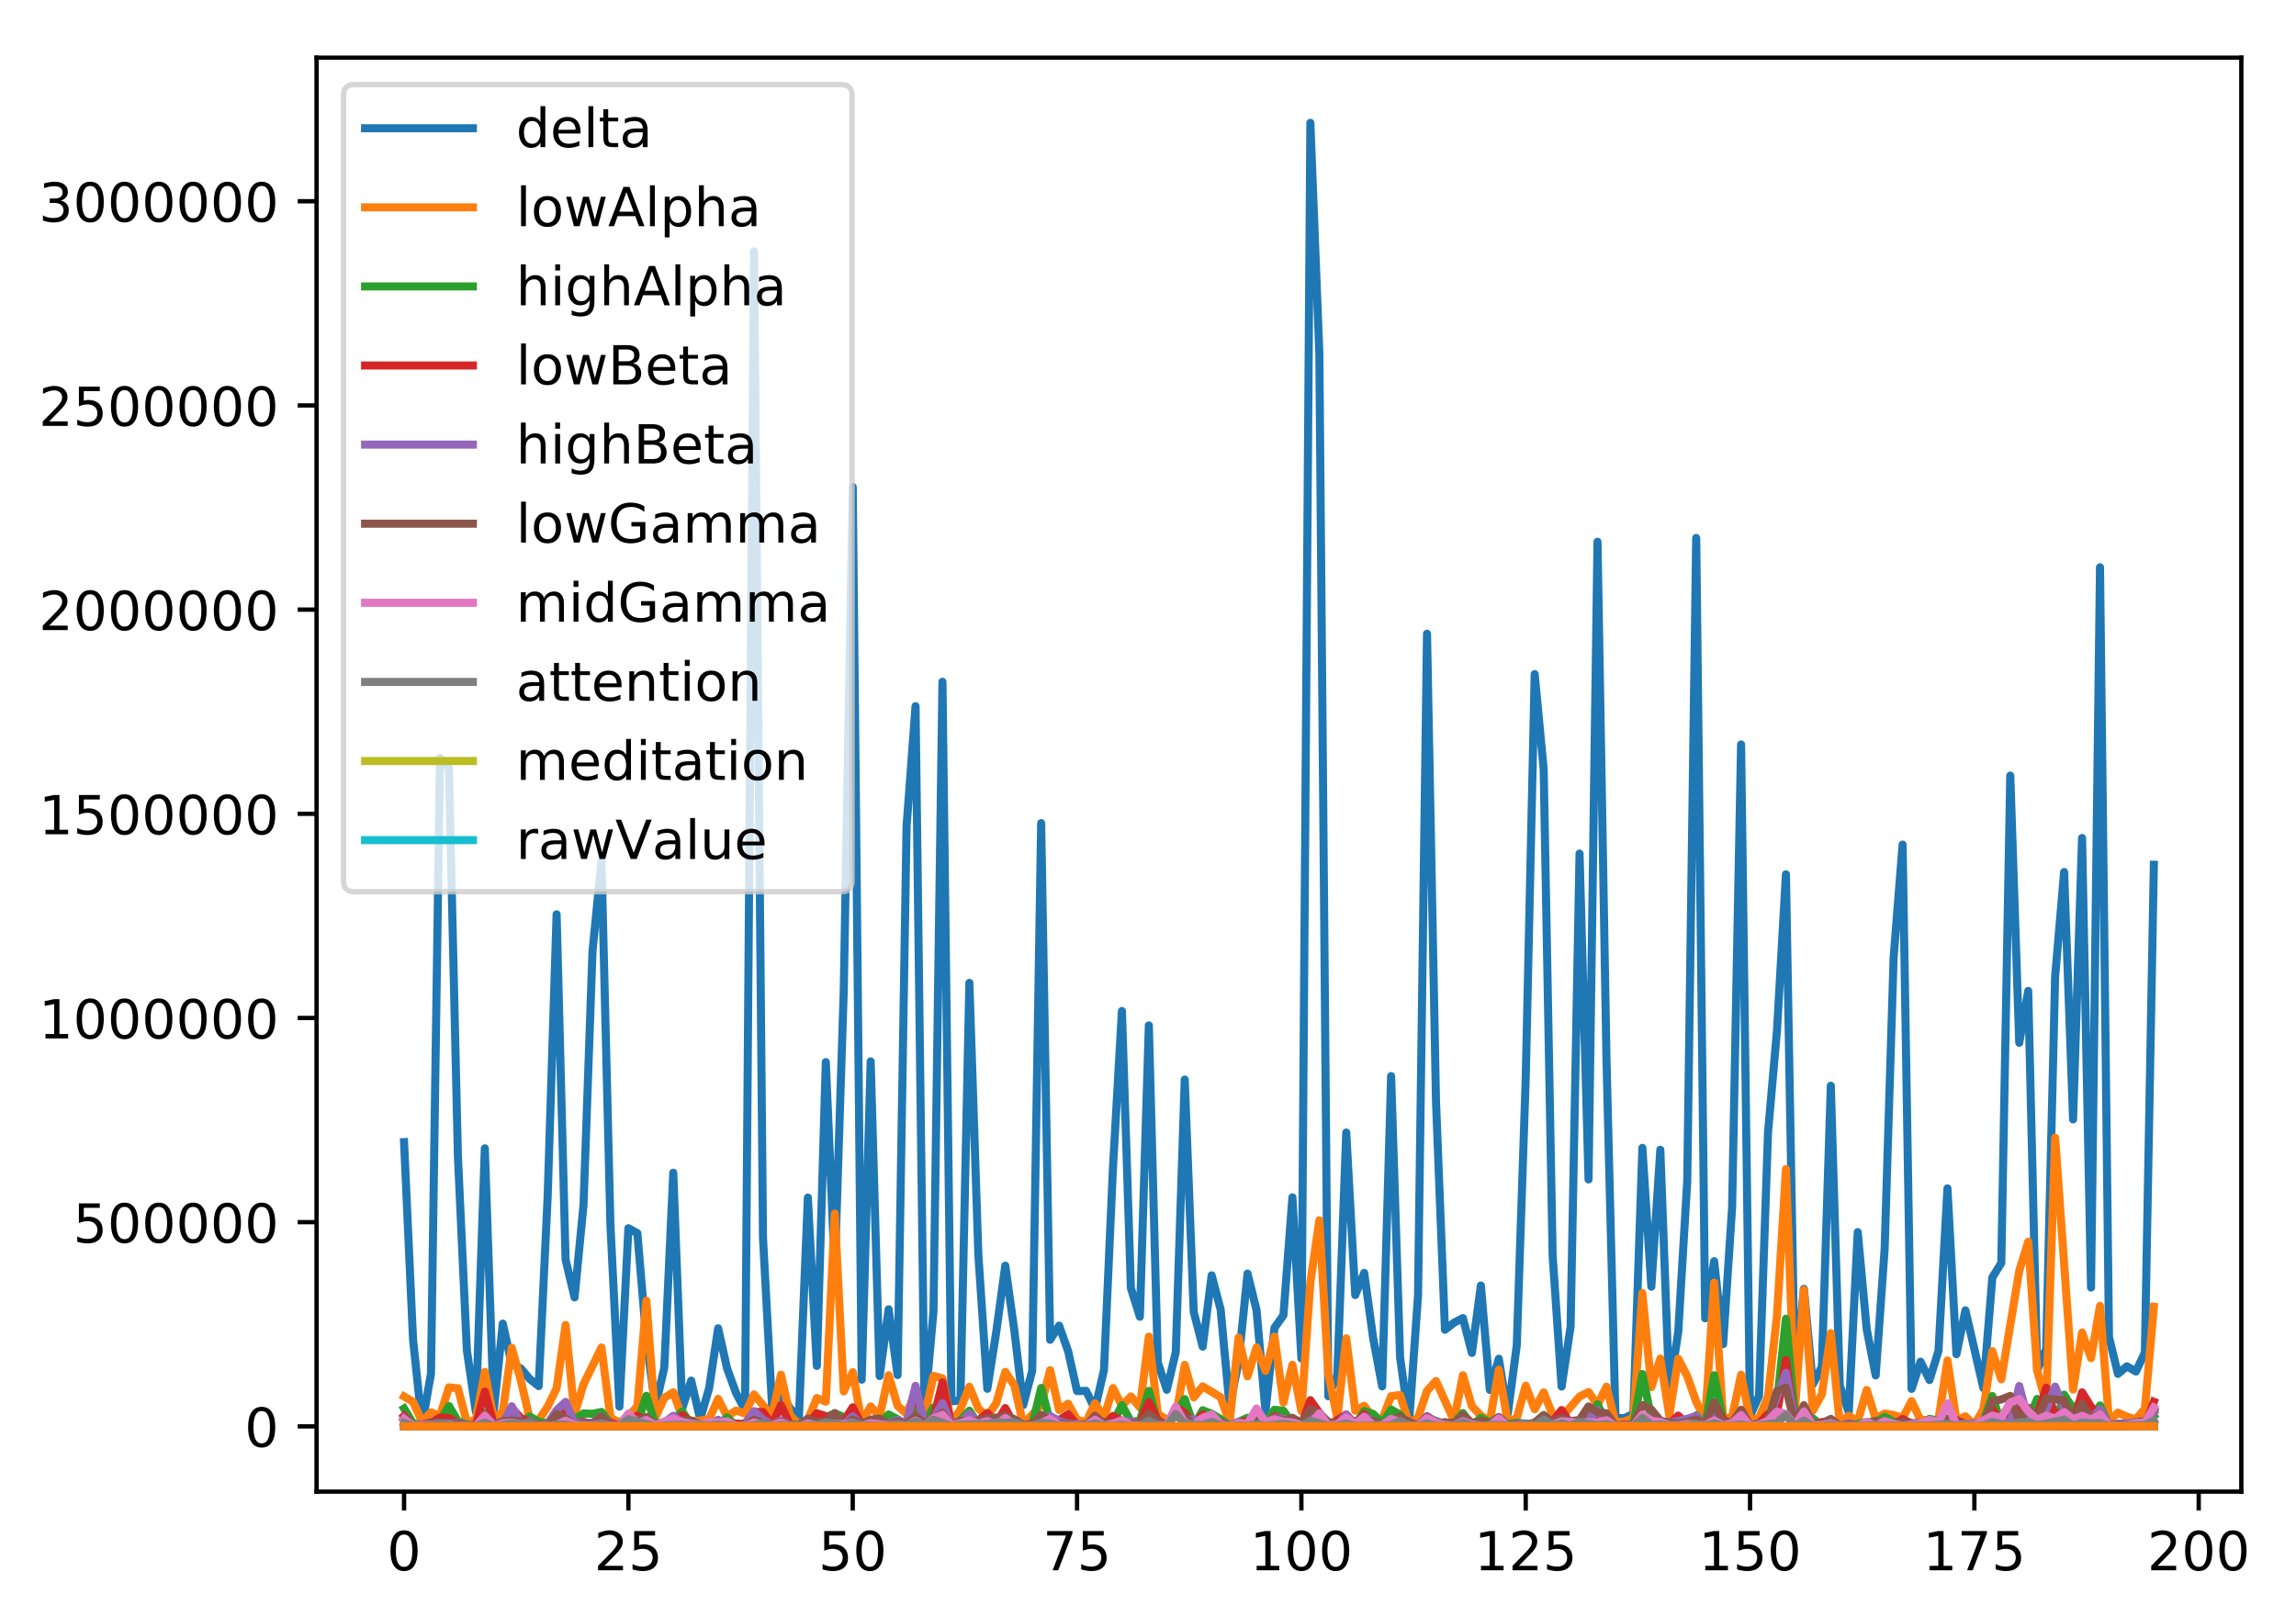 <?xml version="1.0" encoding="utf-8" standalone="no"?>
<!DOCTYPE svg PUBLIC "-//W3C//DTD SVG 1.1//EN"
  "http://www.w3.org/Graphics/SVG/1.1/DTD/svg11.dtd">
<!-- Created with matplotlib (http://matplotlib.org/) -->
<svg height="300pt" version="1.1" viewBox="0 0 426 300" width="426pt" xmlns="http://www.w3.org/2000/svg" xmlns:xlink="http://www.w3.org/1999/xlink">
 <defs>
  <style type="text/css">
*{stroke-linecap:butt;stroke-linejoin:round;}
  </style>
 </defs>
 <g id="figure_1">
  <g id="patch_1">
   <path d="M 0 300.69 
L 426.558 300.69 
L 426.558 0 
L 0 0 
z
" style="fill:#ffffff;"/>
  </g>
  <g id="axes_1">
   <g id="patch_2">
    <path d="M 58.737 276.812 
L 415.858 276.812 
L 415.858 10.7 
L 58.737 10.7 
z
" style="fill:#ffffff;"/>
   </g>
   <g id="matplotlib.axis_1">
    <g id="xtick_1">
     <g id="line2d_1">
      <defs>
       <path d="M 0 0 
L 0 3.5 
" id="m2a9eda7bca" style="stroke:#000000;stroke-width:0.8;"/>
      </defs>
      <g>
       <use style="stroke:#000000;stroke-width:0.8;" x="74.97" xlink:href="#m2a9eda7bca" y="276.812"/>
      </g>
     </g>
     <g id="text_1">
      <!-- 0 -->
      <defs>
       <path d="M 31.781 66.406 
Q 24.172 66.406 20.328 58.906 
Q 16.5 51.422 16.5 36.375 
Q 16.5 21.391 20.328 13.891 
Q 24.172 6.391 31.781 6.391 
Q 39.453 6.391 43.281 13.891 
Q 47.125 21.391 47.125 36.375 
Q 47.125 51.422 43.281 58.906 
Q 39.453 66.406 31.781 66.406 
M 31.781 74.219 
Q 44.047 74.219 50.516 64.516 
Q 56.984 54.828 56.984 36.375 
Q 56.984 17.969 50.516 8.266 
Q 44.047 -1.422 31.781 -1.422 
Q 19.531 -1.422 13.062 8.266 
Q 6.594 17.969 6.594 36.375 
Q 6.594 54.828 13.062 64.516 
Q 19.531 74.219 31.781 74.219 
" id="DejaVuSans-30"/>
      </defs>
      <g transform="translate(71.789 291.41)scale(0.1 -0.1)">
       <use xlink:href="#DejaVuSans-30"/>
      </g>
     </g>
    </g>
    <g id="xtick_2">
     <g id="line2d_2">
      <g>
       <use style="stroke:#000000;stroke-width:0.8;" x="116.593" xlink:href="#m2a9eda7bca" y="276.812"/>
      </g>
     </g>
     <g id="text_2">
      <!-- 25 -->
      <defs>
       <path d="M 19.188 8.297 
L 53.609 8.297 
L 53.609 0 
L 7.328 0 
L 7.328 8.297 
Q 12.938 14.109 22.625 23.891 
Q 32.328 33.688 34.812 36.531 
Q 39.547 41.844 41.422 45.531 
Q 43.312 49.219 43.312 52.781 
Q 43.312 58.594 39.234 62.25 
Q 35.156 65.922 28.609 65.922 
Q 23.969 65.922 18.812 64.312 
Q 13.672 62.703 7.812 59.422 
L 7.812 69.391 
Q 13.766 71.781 18.938 73 
Q 24.125 74.219 28.422 74.219 
Q 39.75 74.219 46.484 68.547 
Q 53.219 62.891 53.219 53.422 
Q 53.219 48.922 51.531 44.891 
Q 49.859 40.875 45.406 35.406 
Q 44.188 33.984 37.641 27.219 
Q 31.109 20.453 19.188 8.297 
" id="DejaVuSans-32"/>
       <path d="M 10.797 72.906 
L 49.516 72.906 
L 49.516 64.594 
L 19.828 64.594 
L 19.828 46.734 
Q 21.969 47.469 24.109 47.828 
Q 26.266 48.188 28.422 48.188 
Q 40.625 48.188 47.75 41.5 
Q 54.891 34.812 54.891 23.391 
Q 54.891 11.625 47.562 5.094 
Q 40.234 -1.422 26.906 -1.422 
Q 22.312 -1.422 17.547 -0.641 
Q 12.797 0.141 7.719 1.703 
L 7.719 11.625 
Q 12.109 9.234 16.797 8.062 
Q 21.484 6.891 26.703 6.891 
Q 35.156 6.891 40.078 11.328 
Q 45.016 15.766 45.016 23.391 
Q 45.016 31 40.078 35.438 
Q 35.156 39.891 26.703 39.891 
Q 22.75 39.891 18.812 39.016 
Q 14.891 38.141 10.797 36.281 
z
" id="DejaVuSans-35"/>
      </defs>
      <g transform="translate(110.23 291.41)scale(0.1 -0.1)">
       <use xlink:href="#DejaVuSans-32"/>
       <use x="63.623" xlink:href="#DejaVuSans-35"/>
      </g>
     </g>
    </g>
    <g id="xtick_3">
     <g id="line2d_3">
      <g>
       <use style="stroke:#000000;stroke-width:0.8;" x="158.215" xlink:href="#m2a9eda7bca" y="276.812"/>
      </g>
     </g>
     <g id="text_3">
      <!-- 50 -->
      <g transform="translate(151.852 291.41)scale(0.1 -0.1)">
       <use xlink:href="#DejaVuSans-35"/>
       <use x="63.623" xlink:href="#DejaVuSans-30"/>
      </g>
     </g>
    </g>
    <g id="xtick_4">
     <g id="line2d_4">
      <g>
       <use style="stroke:#000000;stroke-width:0.8;" x="199.837" xlink:href="#m2a9eda7bca" y="276.812"/>
      </g>
     </g>
     <g id="text_4">
      <!-- 75 -->
      <defs>
       <path d="M 8.203 72.906 
L 55.078 72.906 
L 55.078 68.703 
L 28.609 0 
L 18.312 0 
L 43.219 64.594 
L 8.203 64.594 
z
" id="DejaVuSans-37"/>
      </defs>
      <g transform="translate(193.475 291.41)scale(0.1 -0.1)">
       <use xlink:href="#DejaVuSans-37"/>
       <use x="63.623" xlink:href="#DejaVuSans-35"/>
      </g>
     </g>
    </g>
    <g id="xtick_5">
     <g id="line2d_5">
      <g>
       <use style="stroke:#000000;stroke-width:0.8;" x="241.46" xlink:href="#m2a9eda7bca" y="276.812"/>
      </g>
     </g>
     <g id="text_5">
      <!-- 100 -->
      <defs>
       <path d="M 12.406 8.297 
L 28.516 8.297 
L 28.516 63.922 
L 10.984 60.406 
L 10.984 69.391 
L 28.422 72.906 
L 38.281 72.906 
L 38.281 8.297 
L 54.391 8.297 
L 54.391 0 
L 12.406 0 
z
" id="DejaVuSans-31"/>
      </defs>
      <g transform="translate(231.916 291.41)scale(0.1 -0.1)">
       <use xlink:href="#DejaVuSans-31"/>
       <use x="63.623" xlink:href="#DejaVuSans-30"/>
       <use x="127.246" xlink:href="#DejaVuSans-30"/>
      </g>
     </g>
    </g>
    <g id="xtick_6">
     <g id="line2d_6">
      <g>
       <use style="stroke:#000000;stroke-width:0.8;" x="283.082" xlink:href="#m2a9eda7bca" y="276.812"/>
      </g>
     </g>
     <g id="text_6">
      <!-- 125 -->
      <g transform="translate(273.538 291.41)scale(0.1 -0.1)">
       <use xlink:href="#DejaVuSans-31"/>
       <use x="63.623" xlink:href="#DejaVuSans-32"/>
       <use x="127.246" xlink:href="#DejaVuSans-35"/>
      </g>
     </g>
    </g>
    <g id="xtick_7">
     <g id="line2d_7">
      <g>
       <use style="stroke:#000000;stroke-width:0.8;" x="324.704" xlink:href="#m2a9eda7bca" y="276.812"/>
      </g>
     </g>
     <g id="text_7">
      <!-- 150 -->
      <g transform="translate(315.161 291.41)scale(0.1 -0.1)">
       <use xlink:href="#DejaVuSans-31"/>
       <use x="63.623" xlink:href="#DejaVuSans-35"/>
       <use x="127.246" xlink:href="#DejaVuSans-30"/>
      </g>
     </g>
    </g>
    <g id="xtick_8">
     <g id="line2d_8">
      <g>
       <use style="stroke:#000000;stroke-width:0.8;" x="366.327" xlink:href="#m2a9eda7bca" y="276.812"/>
      </g>
     </g>
     <g id="text_8">
      <!-- 175 -->
      <g transform="translate(356.783 291.41)scale(0.1 -0.1)">
       <use xlink:href="#DejaVuSans-31"/>
       <use x="63.623" xlink:href="#DejaVuSans-37"/>
       <use x="127.246" xlink:href="#DejaVuSans-35"/>
      </g>
     </g>
    </g>
    <g id="xtick_9">
     <g id="line2d_9">
      <g>
       <use style="stroke:#000000;stroke-width:0.8;" x="407.949" xlink:href="#m2a9eda7bca" y="276.812"/>
      </g>
     </g>
     <g id="text_9">
      <!-- 200 -->
      <g transform="translate(398.405 291.41)scale(0.1 -0.1)">
       <use xlink:href="#DejaVuSans-32"/>
       <use x="63.623" xlink:href="#DejaVuSans-30"/>
       <use x="127.246" xlink:href="#DejaVuSans-30"/>
      </g>
     </g>
    </g>
   </g>
   <g id="matplotlib.axis_2">
    <g id="ytick_1">
     <g id="line2d_10">
      <defs>
       <path d="M 0 0 
L -3.5 0 
" id="mb918ae7880" style="stroke:#000000;stroke-width:0.8;"/>
      </defs>
      <g>
       <use style="stroke:#000000;stroke-width:0.8;" x="58.737" xlink:href="#mb918ae7880" y="264.697"/>
      </g>
     </g>
     <g id="text_10">
      <!-- 0 -->
      <g transform="translate(45.375 268.496)scale(0.1 -0.1)">
       <use xlink:href="#DejaVuSans-30"/>
      </g>
     </g>
    </g>
    <g id="ytick_2">
     <g id="line2d_11">
      <g>
       <use style="stroke:#000000;stroke-width:0.8;" x="58.737" xlink:href="#mb918ae7880" y="226.805"/>
      </g>
     </g>
     <g id="text_11">
      <!-- 500000 -->
      <g transform="translate(13.562 230.604)scale(0.1 -0.1)">
       <use xlink:href="#DejaVuSans-35"/>
       <use x="63.623" xlink:href="#DejaVuSans-30"/>
       <use x="127.246" xlink:href="#DejaVuSans-30"/>
       <use x="190.869" xlink:href="#DejaVuSans-30"/>
       <use x="254.492" xlink:href="#DejaVuSans-30"/>
       <use x="318.115" xlink:href="#DejaVuSans-30"/>
      </g>
     </g>
    </g>
    <g id="ytick_3">
     <g id="line2d_12">
      <g>
       <use style="stroke:#000000;stroke-width:0.8;" x="58.737" xlink:href="#mb918ae7880" y="188.913"/>
      </g>
     </g>
     <g id="text_12">
      <!-- 1000000 -->
      <g transform="translate(7.2 192.712)scale(0.1 -0.1)">
       <use xlink:href="#DejaVuSans-31"/>
       <use x="63.623" xlink:href="#DejaVuSans-30"/>
       <use x="127.246" xlink:href="#DejaVuSans-30"/>
       <use x="190.869" xlink:href="#DejaVuSans-30"/>
       <use x="254.492" xlink:href="#DejaVuSans-30"/>
       <use x="318.115" xlink:href="#DejaVuSans-30"/>
       <use x="381.738" xlink:href="#DejaVuSans-30"/>
      </g>
     </g>
    </g>
    <g id="ytick_4">
     <g id="line2d_13">
      <g>
       <use style="stroke:#000000;stroke-width:0.8;" x="58.737" xlink:href="#mb918ae7880" y="151.021"/>
      </g>
     </g>
     <g id="text_13">
      <!-- 1500000 -->
      <g transform="translate(7.2 154.82)scale(0.1 -0.1)">
       <use xlink:href="#DejaVuSans-31"/>
       <use x="63.623" xlink:href="#DejaVuSans-35"/>
       <use x="127.246" xlink:href="#DejaVuSans-30"/>
       <use x="190.869" xlink:href="#DejaVuSans-30"/>
       <use x="254.492" xlink:href="#DejaVuSans-30"/>
       <use x="318.115" xlink:href="#DejaVuSans-30"/>
       <use x="381.738" xlink:href="#DejaVuSans-30"/>
      </g>
     </g>
    </g>
    <g id="ytick_5">
     <g id="line2d_14">
      <g>
       <use style="stroke:#000000;stroke-width:0.8;" x="58.737" xlink:href="#mb918ae7880" y="113.129"/>
      </g>
     </g>
     <g id="text_14">
      <!-- 2000000 -->
      <g transform="translate(7.2 116.929)scale(0.1 -0.1)">
       <use xlink:href="#DejaVuSans-32"/>
       <use x="63.623" xlink:href="#DejaVuSans-30"/>
       <use x="127.246" xlink:href="#DejaVuSans-30"/>
       <use x="190.869" xlink:href="#DejaVuSans-30"/>
       <use x="254.492" xlink:href="#DejaVuSans-30"/>
       <use x="318.115" xlink:href="#DejaVuSans-30"/>
       <use x="381.738" xlink:href="#DejaVuSans-30"/>
      </g>
     </g>
    </g>
    <g id="ytick_6">
     <g id="line2d_15">
      <g>
       <use style="stroke:#000000;stroke-width:0.8;" x="58.737" xlink:href="#mb918ae7880" y="75.238"/>
      </g>
     </g>
     <g id="text_15">
      <!-- 2500000 -->
      <g transform="translate(7.2 79.037)scale(0.1 -0.1)">
       <use xlink:href="#DejaVuSans-32"/>
       <use x="63.623" xlink:href="#DejaVuSans-35"/>
       <use x="127.246" xlink:href="#DejaVuSans-30"/>
       <use x="190.869" xlink:href="#DejaVuSans-30"/>
       <use x="254.492" xlink:href="#DejaVuSans-30"/>
       <use x="318.115" xlink:href="#DejaVuSans-30"/>
       <use x="381.738" xlink:href="#DejaVuSans-30"/>
      </g>
     </g>
    </g>
    <g id="ytick_7">
     <g id="line2d_16">
      <g>
       <use style="stroke:#000000;stroke-width:0.8;" x="58.737" xlink:href="#mb918ae7880" y="37.346"/>
      </g>
     </g>
     <g id="text_16">
      <!-- 3000000 -->
      <defs>
       <path d="M 40.578 39.312 
Q 47.656 37.797 51.625 33 
Q 55.609 28.219 55.609 21.188 
Q 55.609 10.406 48.188 4.484 
Q 40.766 -1.422 27.094 -1.422 
Q 22.516 -1.422 17.656 -0.516 
Q 12.797 0.391 7.625 2.203 
L 7.625 11.719 
Q 11.719 9.328 16.594 8.109 
Q 21.484 6.891 26.812 6.891 
Q 36.078 6.891 40.938 10.547 
Q 45.797 14.203 45.797 21.188 
Q 45.797 27.641 41.281 31.266 
Q 36.766 34.906 28.719 34.906 
L 20.219 34.906 
L 20.219 43.016 
L 29.109 43.016 
Q 36.375 43.016 40.234 45.922 
Q 44.094 48.828 44.094 54.297 
Q 44.094 59.906 40.109 62.906 
Q 36.141 65.922 28.719 65.922 
Q 24.656 65.922 20.016 65.031 
Q 15.375 64.156 9.812 62.312 
L 9.812 71.094 
Q 15.438 72.656 20.344 73.438 
Q 25.25 74.219 29.594 74.219 
Q 40.828 74.219 47.359 69.109 
Q 53.906 64.016 53.906 55.328 
Q 53.906 49.266 50.438 45.094 
Q 46.969 40.922 40.578 39.312 
" id="DejaVuSans-33"/>
      </defs>
      <g transform="translate(7.2 41.145)scale(0.1 -0.1)">
       <use xlink:href="#DejaVuSans-33"/>
       <use x="63.623" xlink:href="#DejaVuSans-30"/>
       <use x="127.246" xlink:href="#DejaVuSans-30"/>
       <use x="190.869" xlink:href="#DejaVuSans-30"/>
       <use x="254.492" xlink:href="#DejaVuSans-30"/>
       <use x="318.115" xlink:href="#DejaVuSans-30"/>
       <use x="381.738" xlink:href="#DejaVuSans-30"/>
      </g>
     </g>
    </g>
   </g>
   <g id="line2d_17">
    <path clip-path="url(#p98c4302367)" d="M 74.97 211.943 
L 76.635 248.542 
L 78.3 264.49 
L 79.965 254.884 
L 81.63 140.663 
L 83.295 142.559 
L 84.96 214.575 
L 86.624 250.579 
L 88.289 262.01 
L 89.954 213.103 
L 91.619 261.78 
L 93.284 245.63 
L 94.949 253.139 
L 96.614 253.93 
L 98.279 255.902 
L 99.944 257.227 
L 101.609 222.139 
L 103.273 169.679 
L 104.938 233.753 
L 106.603 240.76 
L 108.268 223.564 
L 109.933 176.53 
L 111.598 159.78 
L 113.263 227.406 
L 114.928 261.035 
L 116.593 227.937 
L 118.257 228.85 
L 119.922 248.589 
L 121.587 261.066 
L 123.252 253.826 
L 124.917 217.628 
L 126.582 261.323 
L 128.247 256.21 
L 129.912 263.373 
L 131.577 257.579 
L 133.242 246.502 
L 134.906 253.956 
L 136.571 258.515 
L 138.236 261.681 
L 139.901 46.669 
L 141.566 229.699 
L 143.231 260.7 
L 144.896 258.698 
L 146.561 261.307 
L 148.226 263.096 
L 149.891 222.242 
L 151.555 253.474 
L 153.22 197.096 
L 154.885 235.754 
L 156.55 183.849 
L 158.215 90.362 
L 159.88 256.031 
L 161.545 196.973 
L 163.21 255.359 
L 164.875 242.972 
L 166.539 255.176 
L 168.204 153.384 
L 169.869 131.047 
L 171.534 261.944 
L 173.199 243.34 
L 174.864 126.523 
L 176.529 260.055 
L 178.194 259.897 
L 179.859 182.397 
L 181.524 232.838 
L 183.188 257.728 
L 184.853 247.126 
L 186.518 234.875 
L 188.183 246.769 
L 189.848 260.751 
L 191.513 254.38 
L 193.178 152.754 
L 194.843 248.629 
L 196.508 246.008 
L 198.172 250.713 
L 199.837 258.146 
L 201.502 258.103 
L 203.167 261.498 
L 204.832 254.241 
L 206.497 216.72 
L 208.162 187.616 
L 209.827 239.046 
L 211.492 244.353 
L 213.157 190.286 
L 214.821 252.855 
L 216.486 257.908 
L 218.151 250.933 
L 219.816 200.344 
L 221.481 243.45 
L 223.146 249.906 
L 224.811 236.665 
L 226.476 243.018 
L 228.141 261.042 
L 229.805 252.712 
L 231.47 236.35 
L 233.135 243.098 
L 234.8 261.892 
L 236.465 246.409 
L 238.13 244.075 
L 239.795 222.197 
L 241.46 252.119 
L 243.125 22.796 
L 244.79 65.502 
L 246.454 259.104 
L 248.119 255.25 
L 249.784 210.17 
L 251.449 240.329 
L 253.114 236.222 
L 254.779 248.36 
L 256.444 257.283 
L 258.109 199.702 
L 259.774 251.892 
L 261.438 263.995 
L 263.103 240.391 
L 264.768 117.601 
L 266.433 204.303 
L 268.098 246.77 
L 269.763 245.466 
L 271.428 244.602 
L 273.093 251.064 
L 274.758 238.555 
L 276.423 257.925 
L 278.087 252.147 
L 279.752 262.367 
L 281.417 249.72 
L 283.082 200.125 
L 284.747 125.102 
L 286.412 142.73 
L 288.077 233.001 
L 289.742 257.31 
L 291.407 246.221 
L 293.071 158.403 
L 294.736 218.875 
L 296.401 100.536 
L 298.066 196.573 
L 299.731 263.091 
L 301.396 263.201 
L 303.061 262.323 
L 304.726 213.018 
L 306.391 238.776 
L 308.056 213.369 
L 309.72 258.323 
L 311.385 247.123 
L 313.05 219.229 
L 314.715 99.831 
L 316.38 244.643 
L 318.045 234.052 
L 319.71 249.429 
L 321.375 224.079 
L 323.04 138.157 
L 324.704 262.783 
L 326.369 259.023 
L 328.034 210.242 
L 329.699 191.282 
L 331.364 162.257 
L 333.029 256.86 
L 334.694 239.178 
L 336.359 256.89 
L 338.024 253.649 
L 339.689 201.481 
L 341.353 257.131 
L 343.018 262.062 
L 344.683 228.656 
L 346.348 246.652 
L 348.013 255.245 
L 349.678 231.74 
L 351.343 177.67 
L 353.008 156.735 
L 354.673 257.736 
L 356.337 252.694 
L 358.002 256.092 
L 359.667 250.689 
L 361.332 220.531 
L 362.997 251.302 
L 364.662 243.17 
L 367.992 257.595 
L 369.657 237.065 
L 371.322 234.375 
L 372.986 143.929 
L 374.651 193.516 
L 376.316 183.896 
L 377.981 254.307 
L 379.646 250.321 
L 381.311 181.202 
L 382.976 161.832 
L 384.641 207.727 
L 386.306 155.507 
L 387.971 238.938 
L 389.635 105.268 
L 391.3 248.131 
L 392.965 254.957 
L 394.63 253.548 
L 396.295 254.529 
L 397.96 250.992 
L 399.625 160.473 
L 399.625 160.473 
" style="fill:none;stroke:#1f77b4;stroke-linecap:square;stroke-width:1.5;"/>
   </g>
   <g id="line2d_18">
    <path clip-path="url(#p98c4302367)" d="M 74.97 259.154 
L 76.635 260.136 
L 78.3 263.84 
L 79.965 262.094 
L 81.63 262.758 
L 83.295 257.461 
L 84.96 257.625 
L 86.624 263.982 
L 88.289 263.482 
L 89.954 254.587 
L 91.619 263.363 
L 93.284 261.984 
L 94.949 250.109 
L 96.614 256.081 
L 98.279 263.249 
L 99.944 263.543 
L 101.609 261.031 
L 103.273 257.632 
L 104.938 245.895 
L 106.603 262.501 
L 108.268 256.88 
L 111.598 250.067 
L 113.263 263.084 
L 114.928 264.009 
L 116.593 262.836 
L 118.257 260.961 
L 119.922 241.37 
L 121.587 263.072 
L 123.252 259.405 
L 124.917 258.372 
L 126.582 263.032 
L 128.247 263.711 
L 129.912 263.629 
L 131.577 263.34 
L 133.242 259.599 
L 134.906 262.824 
L 136.571 261.767 
L 138.236 262.309 
L 139.901 258.774 
L 143.231 262.799 
L 144.896 255.104 
L 146.561 262.632 
L 148.226 264.318 
L 149.891 263.492 
L 151.555 259.433 
L 153.22 260.115 
L 154.885 225.211 
L 156.55 258.2 
L 158.215 254.638 
L 159.88 264.006 
L 161.545 261.005 
L 163.21 262.862 
L 164.875 255.201 
L 166.539 260.888 
L 168.204 262.387 
L 169.869 258.264 
L 171.534 262.817 
L 173.199 255.332 
L 174.864 255.775 
L 176.529 264.334 
L 178.194 261.468 
L 179.859 257.343 
L 181.524 261.365 
L 183.188 262.886 
L 184.853 260.371 
L 186.518 254.59 
L 188.183 257.06 
L 189.848 264.335 
L 193.178 260.718 
L 194.843 254.275 
L 196.508 261.669 
L 198.172 260.491 
L 199.837 263.467 
L 201.502 263.95 
L 203.167 260.423 
L 204.832 263.119 
L 206.497 257.59 
L 208.162 260.877 
L 209.827 259.141 
L 211.492 261.193 
L 213.157 248.037 
L 214.821 262.411 
L 216.486 263.443 
L 218.151 262.984 
L 219.816 253.292 
L 221.481 259.325 
L 223.146 257.271 
L 226.476 259.295 
L 228.141 263.983 
L 229.805 248.225 
L 231.47 255.41 
L 233.135 250.055 
L 234.8 254.4 
L 236.465 248.028 
L 238.13 260.285 
L 239.795 253.278 
L 241.46 261.857 
L 243.125 237.927 
L 244.79 226.459 
L 246.454 254.954 
L 248.119 263.13 
L 249.784 248.354 
L 251.449 261.79 
L 253.114 260.877 
L 254.779 263.125 
L 256.444 263.415 
L 258.109 259.082 
L 259.774 258.887 
L 261.438 264.185 
L 263.103 263.063 
L 264.768 258.113 
L 266.433 256.275 
L 269.763 263.626 
L 271.428 255.203 
L 273.093 260.964 
L 274.758 262.687 
L 276.423 263.737 
L 278.087 254.189 
L 279.752 263.882 
L 281.417 263.152 
L 283.082 257.152 
L 284.747 261.517 
L 286.412 258.402 
L 288.077 262.563 
L 289.742 263 
L 293.071 259.166 
L 294.736 258.321 
L 296.401 260.725 
L 298.066 257.338 
L 299.731 263.929 
L 301.396 263.799 
L 303.061 263.079 
L 304.726 239.955 
L 306.391 257.409 
L 308.056 252.114 
L 309.72 262.647 
L 311.385 252.145 
L 313.05 255.38 
L 314.715 260.128 
L 316.38 263.491 
L 318.045 238.022 
L 319.71 263.403 
L 321.375 262.913 
L 323.04 255.11 
L 324.704 263.439 
L 326.369 263.195 
L 328.034 259.17 
L 329.699 244.188 
L 331.364 216.96 
L 333.029 261.604 
L 334.694 239.36 
L 336.359 261.775 
L 338.024 258.762 
L 339.689 247.4 
L 341.353 264.066 
L 343.018 262.722 
L 344.683 263.797 
L 346.348 257.948 
L 348.013 263.25 
L 349.678 262.318 
L 351.343 262.583 
L 353.008 263.153 
L 354.673 260.011 
L 356.337 263.524 
L 359.667 263.457 
L 361.332 252.465 
L 362.997 263.583 
L 364.662 262.841 
L 366.327 264.418 
L 367.992 261.54 
L 369.657 250.748 
L 371.322 255.963 
L 374.651 235.807 
L 376.316 230.432 
L 377.981 254.359 
L 379.646 260.363 
L 381.311 211.127 
L 384.641 257.861 
L 386.306 247.289 
L 387.971 252.041 
L 389.635 242.339 
L 391.3 263.691 
L 392.965 262.15 
L 394.63 262.898 
L 396.295 263.381 
L 397.96 261.425 
L 399.625 242.517 
L 399.625 242.517 
" style="fill:none;stroke:#ff7f0e;stroke-linecap:square;stroke-width:1.5;"/>
   </g>
   <g id="line2d_19">
    <path clip-path="url(#p98c4302367)" d="M 74.97 261.391 
L 76.635 264.139 
L 78.3 264.434 
L 79.965 263.948 
L 81.63 263.673 
L 83.295 260.906 
L 84.96 263.719 
L 86.624 264.394 
L 88.289 264.507 
L 89.954 262.183 
L 91.619 264.605 
L 93.284 263.897 
L 94.949 262.1 
L 96.614 264.148 
L 98.279 262.87 
L 99.944 263.848 
L 101.609 264.125 
L 103.273 261.913 
L 104.938 261.089 
L 106.603 263.394 
L 108.268 262.298 
L 109.933 262.361 
L 111.598 262.022 
L 113.263 264.217 
L 114.928 264.642 
L 116.593 264.172 
L 118.257 264.19 
L 119.922 259.022 
L 121.587 264.279 
L 123.252 264.116 
L 124.917 263.546 
L 126.582 261.922 
L 128.247 264.375 
L 129.912 264.375 
L 131.577 264.254 
L 133.242 264.497 
L 134.906 263.028 
L 136.571 264.593 
L 138.236 264.096 
L 139.901 262.706 
L 141.566 263.718 
L 143.231 263.899 
L 144.896 264.312 
L 148.226 264.441 
L 149.891 263.592 
L 151.555 264.003 
L 153.22 263.015 
L 154.885 262.265 
L 156.55 262.958 
L 158.215 263.82 
L 159.88 264.393 
L 161.545 263.623 
L 163.21 264.207 
L 164.875 262.488 
L 166.539 263.367 
L 168.204 264.469 
L 169.869 260.419 
L 171.534 263.986 
L 173.199 261.189 
L 174.864 261.829 
L 176.529 264.519 
L 178.194 263.58 
L 179.859 261.787 
L 181.524 264.331 
L 183.188 263.403 
L 184.853 264.656 
L 186.518 263.931 
L 188.183 263.533 
L 189.848 264.559 
L 191.513 264.473 
L 193.178 257.572 
L 194.843 263.804 
L 196.508 264.511 
L 198.172 264.331 
L 199.837 264.465 
L 203.167 264.107 
L 204.832 263.835 
L 206.497 264.039 
L 208.162 260.779 
L 209.827 263.798 
L 211.492 263.688 
L 213.157 258.103 
L 214.821 264.066 
L 216.486 264.423 
L 218.151 262.22 
L 219.816 259.634 
L 221.481 264.661 
L 223.146 261.709 
L 224.811 262.361 
L 226.476 263.351 
L 228.141 264.618 
L 231.47 263.104 
L 233.135 263.736 
L 234.8 263.876 
L 236.465 261.616 
L 238.13 261.801 
L 239.795 264.118 
L 241.46 264.564 
L 243.125 262.906 
L 244.79 263.429 
L 246.454 264.614 
L 248.119 263.888 
L 249.784 263.565 
L 251.449 264.406 
L 253.114 261.838 
L 254.779 262.396 
L 256.444 264.068 
L 258.109 261.579 
L 259.774 262.518 
L 261.438 264.471 
L 263.103 264.55 
L 264.768 263.197 
L 266.433 263.673 
L 268.098 264.338 
L 269.763 264.064 
L 271.428 262.226 
L 273.093 264.542 
L 274.758 263.104 
L 276.423 263.982 
L 278.087 262.992 
L 279.752 264.326 
L 281.417 264.008 
L 283.082 264.185 
L 284.747 264.583 
L 286.412 263.44 
L 288.077 264.612 
L 289.742 264.246 
L 291.407 264.544 
L 294.736 264.075 
L 296.401 260.591 
L 298.066 264.109 
L 299.731 264.565 
L 303.061 264.329 
L 304.726 254.979 
L 306.391 263.201 
L 308.056 263.96 
L 309.72 264.445 
L 311.385 263.744 
L 313.05 264.246 
L 314.715 262.652 
L 316.38 264.478 
L 318.045 255.204 
L 319.71 263.648 
L 321.375 264.114 
L 323.04 262.171 
L 324.704 264.523 
L 326.369 264.204 
L 328.034 262.665 
L 329.699 260.249 
L 331.364 244.716 
L 333.029 263.054 
L 334.694 262.306 
L 336.359 263.207 
L 338.024 264.629 
L 339.689 263.889 
L 341.353 264.58 
L 344.683 264.246 
L 346.348 263.897 
L 348.013 263.937 
L 349.678 262.917 
L 351.343 263.835 
L 353.008 264.1 
L 354.673 264.15 
L 356.337 264.436 
L 358.002 263.296 
L 359.667 263.721 
L 361.332 264.415 
L 362.997 263.537 
L 364.662 264.593 
L 366.327 264.526 
L 367.992 263.813 
L 369.657 259.063 
L 371.322 264.262 
L 372.986 263.009 
L 374.651 262.595 
L 376.316 263.615 
L 377.981 259.606 
L 379.646 261.466 
L 381.311 264.501 
L 382.976 258.811 
L 384.641 261.439 
L 386.306 259.968 
L 387.971 263.263 
L 389.635 260.813 
L 391.3 264.59 
L 392.965 264.408 
L 396.295 264.593 
L 397.96 263.865 
L 399.625 262.72 
L 399.625 262.72 
" style="fill:none;stroke:#2ca02c;stroke-linecap:square;stroke-width:1.5;"/>
   </g>
   <g id="line2d_20">
    <path clip-path="url(#p98c4302367)" d="M 74.97 262.77 
L 76.635 264.593 
L 79.965 264.043 
L 81.63 263.047 
L 83.295 263.133 
L 84.96 264.073 
L 86.624 264.579 
L 88.289 264.545 
L 89.954 258.235 
L 91.619 264.277 
L 93.284 264.369 
L 94.949 261.342 
L 96.614 263.122 
L 98.279 263.864 
L 99.944 264.406 
L 101.609 264.615 
L 103.273 263.992 
L 104.938 261.526 
L 106.603 264.178 
L 108.268 263.808 
L 109.933 264.542 
L 111.598 263.253 
L 113.263 263.998 
L 114.928 264.601 
L 116.593 264.285 
L 118.257 262.698 
L 119.922 263.802 
L 121.587 264.216 
L 123.252 264.178 
L 124.917 263.952 
L 126.582 262.617 
L 128.247 264.077 
L 131.577 264.581 
L 133.242 263.988 
L 134.906 264.386 
L 136.571 264.178 
L 138.236 264.262 
L 139.901 262.016 
L 141.566 262.024 
L 143.231 264.392 
L 144.896 260.767 
L 146.561 264.361 
L 148.226 264.619 
L 149.891 264.254 
L 151.555 262.255 
L 153.22 262.8 
L 154.885 263.737 
L 156.55 263.771 
L 158.215 261.16 
L 159.88 264.423 
L 161.545 264.087 
L 163.21 264.062 
L 164.875 264.27 
L 166.539 263.637 
L 168.204 264.287 
L 169.869 258.17 
L 171.534 263.876 
L 173.199 263.322 
L 174.864 256.541 
L 176.529 264.564 
L 178.194 263.783 
L 179.859 264.292 
L 181.524 263.623 
L 183.188 262.22 
L 184.853 264.13 
L 186.518 261.305 
L 188.183 264.377 
L 189.848 264.526 
L 191.513 264.157 
L 193.178 263.969 
L 194.843 263.118 
L 196.508 263.561 
L 198.172 262.425 
L 199.837 264.495 
L 201.502 264.401 
L 203.167 263.901 
L 204.832 264.548 
L 206.497 262.762 
L 208.162 263.694 
L 209.827 264.304 
L 211.492 264.06 
L 213.157 260.193 
L 214.821 263.537 
L 216.486 264.571 
L 218.151 261.185 
L 219.816 262.2 
L 221.481 264.386 
L 223.146 262.469 
L 226.476 263.951 
L 228.141 264.575 
L 229.805 263.942 
L 231.47 263.717 
L 233.135 263.643 
L 234.8 264.531 
L 236.465 262.775 
L 239.795 263.791 
L 241.46 264.499 
L 243.125 259.835 
L 246.454 264.543 
L 249.784 262.498 
L 251.449 264.297 
L 253.114 262.408 
L 254.779 264.188 
L 256.444 264.32 
L 258.109 264.296 
L 259.774 262.928 
L 261.438 264.279 
L 263.103 264.617 
L 264.768 264.267 
L 266.433 264.421 
L 268.098 264.073 
L 269.763 264.013 
L 273.093 264.43 
L 274.758 263.722 
L 276.423 264.143 
L 278.087 263.914 
L 279.752 264.621 
L 281.417 264.239 
L 283.082 264.409 
L 284.747 264.343 
L 286.412 264.393 
L 288.077 263.771 
L 289.742 261.668 
L 291.407 264.232 
L 293.071 263.942 
L 294.736 264.298 
L 296.401 262.301 
L 298.066 264.015 
L 299.731 264.628 
L 301.396 264.341 
L 303.061 264.586 
L 304.726 263.396 
L 306.391 263.851 
L 308.056 263.769 
L 309.72 264.234 
L 311.385 262.704 
L 313.05 264.345 
L 314.715 263.814 
L 316.38 264.309 
L 318.045 260.326 
L 319.71 263.478 
L 321.375 264.258 
L 323.04 261.667 
L 324.704 264.546 
L 326.369 264.096 
L 328.034 262.426 
L 329.699 262.348 
L 331.364 252.382 
L 333.029 264.493 
L 334.694 263.863 
L 336.359 264.445 
L 338.024 263.903 
L 339.689 263.655 
L 341.353 264.602 
L 343.018 264.308 
L 344.683 264.575 
L 346.348 264.305 
L 348.013 264.479 
L 349.678 264.077 
L 351.343 264.406 
L 353.008 263.315 
L 354.673 264.195 
L 356.337 264.591 
L 358.002 264.423 
L 359.667 264.514 
L 361.332 264.295 
L 362.997 263.541 
L 364.662 264.238 
L 367.992 264.283 
L 369.657 261.491 
L 371.322 264.032 
L 372.986 262.223 
L 374.651 261.384 
L 376.316 263.275 
L 377.981 262.84 
L 379.646 257.531 
L 381.311 262.777 
L 382.976 261.849 
L 384.641 264.289 
L 386.306 258.389 
L 387.971 261.063 
L 389.635 262.984 
L 391.3 264.532 
L 392.965 264.312 
L 394.63 264.524 
L 396.295 263.973 
L 397.96 264.591 
L 399.625 260.13 
L 399.625 260.13 
" style="fill:none;stroke:#d62728;stroke-linecap:square;stroke-width:1.5;"/>
   </g>
   <g id="line2d_21">
    <path clip-path="url(#p98c4302367)" d="M 74.97 263.214 
L 76.635 264.596 
L 78.3 264.409 
L 79.965 264.468 
L 81.63 264.029 
L 83.295 264.1 
L 84.96 264.027 
L 86.624 264.626 
L 88.289 264.595 
L 89.954 262.683 
L 91.619 264.431 
L 93.284 264.219 
L 94.949 260.968 
L 96.614 264.016 
L 98.279 263.7 
L 99.944 264.462 
L 101.609 264.25 
L 103.273 261.703 
L 104.938 260.16 
L 106.603 264.154 
L 108.268 263.979 
L 109.933 264.041 
L 111.598 262.804 
L 113.263 264.436 
L 114.928 264.605 
L 116.593 263.857 
L 118.257 263.457 
L 121.587 264.501 
L 123.252 264.015 
L 124.917 262.73 
L 126.582 264.006 
L 128.247 264.189 
L 129.912 264.526 
L 131.577 264.367 
L 133.242 263.475 
L 134.906 264.299 
L 136.571 264.523 
L 138.236 264.513 
L 139.901 261.874 
L 141.566 263.442 
L 143.231 264.477 
L 144.896 263.597 
L 146.561 264.47 
L 148.226 264.614 
L 149.891 263.641 
L 151.555 264.421 
L 153.22 264.263 
L 154.885 262.989 
L 156.55 264.32 
L 158.215 262.837 
L 159.88 264.42 
L 161.545 264.007 
L 163.21 264.252 
L 164.875 264.146 
L 166.539 263.514 
L 168.204 264.121 
L 169.869 257.179 
L 171.534 264.191 
L 173.199 263.265 
L 174.864 260.396 
L 176.529 264.569 
L 178.194 264.018 
L 179.859 262.356 
L 181.524 264.071 
L 183.188 263.401 
L 184.853 263.033 
L 186.518 263.393 
L 188.183 264.194 
L 189.848 264.545 
L 191.513 264.469 
L 193.178 263.752 
L 194.843 262.752 
L 196.508 263.73 
L 198.172 264.212 
L 199.837 264.299 
L 201.502 264.66 
L 203.167 263.358 
L 204.832 264.493 
L 206.497 264.186 
L 208.162 263.754 
L 209.827 263.795 
L 211.492 264.036 
L 213.157 262.964 
L 214.821 264.064 
L 216.486 264.616 
L 218.151 261.362 
L 219.816 263.477 
L 221.481 263.42 
L 223.146 263.783 
L 224.811 263.431 
L 228.141 264.584 
L 229.805 263.893 
L 231.47 264.468 
L 233.135 262.523 
L 234.8 264.384 
L 236.465 262.988 
L 239.795 263.571 
L 241.46 264.234 
L 243.125 261.759 
L 246.454 264.523 
L 248.119 264.472 
L 249.784 262.55 
L 251.449 264.481 
L 253.114 262.835 
L 254.779 263.804 
L 256.444 264.351 
L 259.774 263.405 
L 261.438 264.367 
L 263.103 264.555 
L 264.768 262.786 
L 266.433 263.832 
L 268.098 264.498 
L 269.763 264.527 
L 271.428 264.149 
L 273.093 264.572 
L 274.758 264.344 
L 276.423 264.347 
L 278.087 263.062 
L 279.752 264.6 
L 281.417 264.229 
L 283.082 264.222 
L 284.747 264.36 
L 286.412 263.007 
L 288.077 263.937 
L 289.742 263.198 
L 291.407 264.283 
L 293.071 264.151 
L 294.736 263.549 
L 296.401 261.684 
L 298.066 263.681 
L 299.731 264.624 
L 301.396 264.518 
L 303.061 264.291 
L 304.726 263.27 
L 306.391 263.764 
L 309.72 263.977 
L 311.385 263.696 
L 313.05 263.294 
L 314.715 262.772 
L 316.38 264.52 
L 318.045 261.118 
L 319.71 264.517 
L 321.375 264.05 
L 323.04 263.705 
L 324.704 264.604 
L 328.034 263.803 
L 331.364 254.752 
L 333.029 264.177 
L 334.694 262.634 
L 336.359 264.486 
L 338.024 264.532 
L 339.689 264.15 
L 341.353 264.664 
L 343.018 264.116 
L 344.683 264.601 
L 346.348 264.207 
L 348.013 264.43 
L 349.678 264.539 
L 351.343 264.521 
L 354.673 264.186 
L 356.337 264.155 
L 358.002 264.463 
L 359.667 264.476 
L 361.332 264.235 
L 362.997 264.17 
L 364.662 264.349 
L 371.322 263.4 
L 372.986 264.391 
L 374.651 257.208 
L 376.316 263.572 
L 377.981 263.252 
L 379.646 261.571 
L 381.311 257.317 
L 382.976 261.451 
L 384.641 264.137 
L 386.306 262.3 
L 387.971 263.322 
L 389.635 261.533 
L 391.3 264.467 
L 392.965 264.195 
L 396.295 264.038 
L 397.96 264.476 
L 399.625 262.155 
L 399.625 262.155 
" style="fill:none;stroke:#9467bd;stroke-linecap:square;stroke-width:1.5;"/>
   </g>
   <g id="line2d_22">
    <path clip-path="url(#p98c4302367)" d="M 74.97 263.387 
L 76.635 264.485 
L 78.3 264.506 
L 81.63 263.905 
L 84.96 264.16 
L 86.624 264.613 
L 88.289 264.576 
L 89.954 263.781 
L 91.619 264.461 
L 93.284 263.695 
L 96.614 263.712 
L 98.279 263.94 
L 99.944 264.375 
L 101.609 264.54 
L 103.273 262.431 
L 104.938 263.239 
L 106.603 264.398 
L 108.268 264.116 
L 109.933 264.203 
L 111.598 262.86 
L 113.263 264.524 
L 114.928 264.496 
L 116.593 262.656 
L 118.257 263.707 
L 119.922 262.953 
L 121.587 264.429 
L 123.252 263.857 
L 124.917 263.814 
L 126.582 263.498 
L 128.247 263.606 
L 129.912 264.363 
L 131.577 264.323 
L 133.242 263.931 
L 136.571 264.553 
L 138.236 264.622 
L 139.901 263.453 
L 141.566 264.12 
L 143.231 264.496 
L 144.896 263.781 
L 146.561 264.457 
L 148.226 264.492 
L 149.891 263.254 
L 151.555 264.034 
L 153.22 263.816 
L 154.885 262.239 
L 156.55 264.465 
L 158.215 263.425 
L 159.88 264.234 
L 161.545 263.458 
L 163.21 263.24 
L 164.875 264.354 
L 166.539 263.8 
L 168.204 264.213 
L 169.869 262.812 
L 171.534 264.119 
L 173.199 263.207 
L 174.864 262.152 
L 176.529 264.521 
L 178.194 263.645 
L 179.859 263.798 
L 181.524 263.589 
L 183.188 263.249 
L 184.853 263.17 
L 186.518 262.686 
L 188.183 263.36 
L 189.848 264.42 
L 191.513 264.363 
L 193.178 262.573 
L 194.843 263.624 
L 196.508 264.185 
L 199.837 264.557 
L 201.502 264.529 
L 203.167 262.73 
L 204.832 264.249 
L 206.497 263.997 
L 208.162 263.958 
L 209.827 264.175 
L 211.492 264.009 
L 213.157 262.377 
L 214.821 263.792 
L 216.486 264.584 
L 218.151 261.842 
L 219.816 262.947 
L 221.481 264.44 
L 223.146 263.6 
L 224.811 263.178 
L 226.476 264.002 
L 228.141 264.597 
L 229.805 264.238 
L 231.47 264.176 
L 233.135 262.628 
L 234.8 264.183 
L 236.465 263.092 
L 238.13 263.61 
L 239.795 263.104 
L 241.46 264.035 
L 243.125 261.5 
L 244.79 262.242 
L 246.454 263.888 
L 248.119 264.203 
L 249.784 263.718 
L 253.114 263.723 
L 254.779 263.662 
L 256.444 264.379 
L 258.109 263.435 
L 259.774 263.102 
L 263.103 264.551 
L 264.768 262.918 
L 266.433 264.256 
L 268.098 263.904 
L 269.763 264.282 
L 271.428 262.59 
L 273.093 264.057 
L 274.758 263.854 
L 276.423 264.391 
L 278.087 262.977 
L 279.752 264.495 
L 281.417 264.334 
L 283.082 264.417 
L 284.747 263.991 
L 286.412 262.596 
L 288.077 264.006 
L 289.742 263.11 
L 291.407 263.732 
L 293.071 263.499 
L 294.736 261.002 
L 296.401 262.068 
L 298.066 262.273 
L 299.731 264.583 
L 301.396 264.487 
L 303.061 264.251 
L 304.726 260.729 
L 306.391 261.573 
L 308.056 263.646 
L 309.72 263.981 
L 311.385 264.202 
L 313.05 263.876 
L 314.715 263.4 
L 316.38 264.213 
L 318.045 260.347 
L 319.71 264.117 
L 321.375 263.947 
L 323.04 261.635 
L 324.704 264.563 
L 326.369 264.275 
L 328.034 263.635 
L 329.699 258.146 
L 331.364 257.524 
L 333.029 264.414 
L 334.694 260.768 
L 336.359 264.354 
L 338.024 264.177 
L 339.689 263.31 
L 341.353 264.62 
L 343.018 264.255 
L 344.683 264.547 
L 346.348 264.201 
L 348.013 263.654 
L 349.678 264.057 
L 351.343 264.187 
L 353.008 263.844 
L 354.673 264.11 
L 356.337 264.103 
L 358.002 264.288 
L 359.667 263.843 
L 361.332 263.233 
L 362.997 263.996 
L 364.662 264.266 
L 366.327 264.371 
L 367.992 264.229 
L 369.657 260.016 
L 371.322 259.71 
L 372.986 259.043 
L 374.651 263.785 
L 376.316 261.243 
L 377.981 263.418 
L 379.646 259.525 
L 382.976 259.888 
L 384.641 263.634 
L 386.306 260.477 
L 387.971 263.098 
L 389.635 262.446 
L 391.3 264.492 
L 392.965 264.391 
L 394.63 264.492 
L 396.295 263.883 
L 397.96 263.716 
L 399.625 261.581 
L 399.625 261.581 
" style="fill:none;stroke:#8c564b;stroke-linecap:square;stroke-width:1.5;"/>
   </g>
   <g id="line2d_23">
    <path clip-path="url(#p98c4302367)" d="M 74.97 263.35 
L 76.635 264.532 
L 81.63 264.254 
L 83.295 264.326 
L 84.96 264.58 
L 88.289 264.659 
L 89.954 262.744 
L 91.619 264.639 
L 93.284 264.13 
L 94.949 263.995 
L 96.614 264.326 
L 98.279 264.111 
L 99.944 264.584 
L 101.609 264.612 
L 103.273 264.397 
L 104.938 263.635 
L 106.603 264.38 
L 108.268 264.5 
L 109.933 264.498 
L 111.598 264.2 
L 113.263 264.621 
L 114.928 264.594 
L 116.593 262.316 
L 118.257 264.171 
L 119.922 263.514 
L 121.587 264.476 
L 124.917 263.235 
L 126.582 263.884 
L 128.247 264.236 
L 129.912 264.382 
L 131.577 263.937 
L 133.242 263.962 
L 134.906 263.779 
L 136.571 264.623 
L 138.236 264.619 
L 139.901 263.977 
L 141.566 264.505 
L 143.231 264.529 
L 144.896 263.974 
L 146.561 264.607 
L 148.226 264.646 
L 149.891 264.162 
L 151.555 264.436 
L 154.885 264.238 
L 156.55 264.284 
L 158.215 264.021 
L 159.88 264.539 
L 161.545 264.12 
L 164.875 264.465 
L 166.539 264.264 
L 168.204 264.571 
L 169.869 263.639 
L 171.534 264.592 
L 173.199 263.195 
L 174.864 262.537 
L 176.529 264.455 
L 178.194 264.137 
L 179.859 263.538 
L 181.524 264.231 
L 183.188 263.7 
L 184.853 264.374 
L 186.518 263.145 
L 188.183 264.315 
L 189.848 264.605 
L 191.513 264.607 
L 193.178 264.074 
L 194.843 263.286 
L 196.508 264.465 
L 198.172 264.571 
L 201.502 264.56 
L 203.167 263.458 
L 204.832 264.586 
L 206.497 264.182 
L 208.162 263.571 
L 209.827 264.488 
L 211.492 264.482 
L 213.157 263.984 
L 214.821 264.443 
L 216.486 264.557 
L 218.151 261.058 
L 219.816 264.071 
L 221.481 264.407 
L 223.146 263.108 
L 224.811 262.499 
L 226.476 264.315 
L 228.141 264.605 
L 229.805 264.104 
L 231.47 264.204 
L 233.135 261.391 
L 234.8 263.935 
L 236.465 263.361 
L 238.13 263.824 
L 239.795 263.968 
L 241.46 264.475 
L 243.125 264.395 
L 244.79 262.287 
L 246.454 264.554 
L 248.119 264.285 
L 249.784 263.059 
L 251.449 264.223 
L 253.114 262.976 
L 254.779 264.51 
L 256.444 264.457 
L 258.109 263.317 
L 261.438 264.483 
L 263.103 264.608 
L 264.768 263.142 
L 266.433 264.035 
L 268.098 264.416 
L 269.763 264.539 
L 271.428 263.741 
L 273.093 264.303 
L 274.758 264.551 
L 276.423 264.567 
L 278.087 263.219 
L 279.752 264.637 
L 283.082 264.365 
L 284.747 264.49 
L 286.412 263.828 
L 288.077 264.41 
L 289.742 263.742 
L 293.071 264.028 
L 294.736 263.916 
L 296.401 263.97 
L 298.066 263.557 
L 299.731 264.635 
L 301.396 264.539 
L 303.061 264.626 
L 304.726 262.511 
L 306.391 263.639 
L 308.056 263.886 
L 309.72 264.465 
L 311.385 264.465 
L 313.05 264.259 
L 314.715 264.276 
L 316.38 264.491 
L 318.045 263.585 
L 319.71 264.507 
L 321.375 264.087 
L 323.04 262.607 
L 324.704 264.614 
L 326.369 264.427 
L 328.034 263.66 
L 329.699 261.938 
L 331.364 262.408 
L 333.029 264.522 
L 334.694 261.926 
L 336.359 264.494 
L 338.024 264.426 
L 339.689 264.09 
L 341.353 264.626 
L 344.683 264.618 
L 346.348 263.87 
L 348.013 264.56 
L 349.678 263.716 
L 351.343 264.235 
L 353.008 264.533 
L 356.337 264.167 
L 358.002 263.498 
L 359.667 263.922 
L 361.332 260.434 
L 362.997 264.507 
L 364.662 264.27 
L 366.327 264.463 
L 369.657 262.721 
L 371.322 263.083 
L 372.986 260.262 
L 374.651 259.619 
L 376.316 261.89 
L 377.981 263.494 
L 379.646 262.705 
L 381.311 263.216 
L 382.976 262.039 
L 384.641 263.368 
L 386.306 262.74 
L 387.971 263.425 
L 389.635 262.478 
L 391.3 264.524 
L 392.965 264.589 
L 394.63 264.519 
L 396.295 264.057 
L 397.96 263.98 
L 399.625 261.209 
L 399.625 261.209 
" style="fill:none;stroke:#e377c2;stroke-linecap:square;stroke-width:1.5;"/>
   </g>
   <g id="line2d_24">
    <path clip-path="url(#p98c4302367)" d="M 74.97 264.054 
L 76.635 264.661 
L 78.3 264.61 
L 81.63 264.202 
L 83.295 264.462 
L 86.624 264.688 
L 88.289 264.679 
L 89.954 263.992 
L 91.619 264.655 
L 93.284 264.472 
L 94.949 264.129 
L 96.614 264.439 
L 98.279 264.157 
L 99.944 264.63 
L 101.609 264.65 
L 103.273 264.384 
L 104.938 264.393 
L 106.603 264.64 
L 109.933 264.621 
L 111.598 264.279 
L 113.263 264.661 
L 114.928 264.637 
L 116.593 263.364 
L 118.257 263.849 
L 121.587 264.651 
L 124.917 264.45 
L 126.582 264.429 
L 128.247 264.566 
L 129.912 264.437 
L 131.577 264.564 
L 133.242 264.361 
L 136.571 264.647 
L 138.236 264.647 
L 139.901 264.504 
L 141.566 264.104 
L 143.231 264.658 
L 144.896 264.448 
L 149.891 264.574 
L 151.555 264.43 
L 153.22 263.959 
L 156.55 264.535 
L 158.215 264.101 
L 159.88 264.554 
L 161.545 264.51 
L 163.21 264.594 
L 164.875 264.564 
L 166.539 264.298 
L 168.204 264.547 
L 169.869 263.814 
L 171.534 264.551 
L 173.199 263.462 
L 176.529 264.644 
L 178.194 264.385 
L 183.188 264.268 
L 184.853 263.944 
L 186.518 264.046 
L 188.183 263.896 
L 189.848 264.595 
L 191.513 264.578 
L 193.178 264.043 
L 194.843 264.195 
L 196.508 264.621 
L 201.502 264.568 
L 203.167 264.164 
L 204.832 264.551 
L 206.497 264.603 
L 208.162 264.412 
L 209.827 264.643 
L 211.492 264.614 
L 213.157 263.632 
L 214.821 264.59 
L 216.486 264.607 
L 218.151 262.419 
L 219.816 264.232 
L 223.146 264.486 
L 224.811 263.87 
L 226.476 264.52 
L 228.141 264.64 
L 229.805 264.52 
L 231.47 264.608 
L 233.135 264.302 
L 234.8 264.584 
L 238.13 264.241 
L 241.46 264.646 
L 243.125 263.655 
L 246.454 264.615 
L 248.119 264.536 
L 249.784 264.183 
L 251.449 264.601 
L 254.779 264.529 
L 256.444 264.605 
L 258.109 264.44 
L 259.774 263.673 
L 261.438 264.552 
L 263.103 264.662 
L 264.768 264.151 
L 266.433 264.628 
L 269.763 264.534 
L 271.428 263.982 
L 273.093 264.506 
L 274.758 264.617 
L 276.423 264.41 
L 281.417 264.629 
L 283.082 264.309 
L 284.747 264.555 
L 286.412 263.381 
L 288.077 264.52 
L 289.742 264.128 
L 291.407 264.609 
L 293.071 263.844 
L 294.736 264.232 
L 296.401 264.448 
L 298.066 264.289 
L 299.731 264.638 
L 303.061 264.651 
L 304.726 263.136 
L 306.391 264.488 
L 308.056 264.34 
L 309.72 264.562 
L 313.05 264.551 
L 314.715 264.241 
L 316.38 264.59 
L 318.045 264.144 
L 319.71 264.566 
L 321.375 264.559 
L 323.04 264.332 
L 324.704 264.652 
L 326.369 264.548 
L 329.699 264.029 
L 331.364 262.57 
L 333.029 264.648 
L 334.694 263.635 
L 336.359 264.65 
L 338.024 264.616 
L 339.689 264.389 
L 341.353 264.627 
L 346.348 264.573 
L 348.013 264.448 
L 349.678 264.613 
L 351.343 264.513 
L 353.008 264.589 
L 356.337 264.531 
L 358.002 264.554 
L 361.332 264.246 
L 362.997 264.547 
L 364.662 264.384 
L 366.327 264.593 
L 367.992 264.557 
L 369.657 263.862 
L 371.322 264.274 
L 372.986 264.325 
L 374.651 263.981 
L 376.316 263.846 
L 377.981 264.488 
L 382.976 263.47 
L 384.641 264.591 
L 386.306 263.983 
L 387.971 264.118 
L 389.635 264.075 
L 391.3 264.644 
L 397.96 264.468 
L 399.625 263.64 
L 399.625 263.64 
" style="fill:none;stroke:#7f7f7f;stroke-linecap:square;stroke-width:1.5;"/>
   </g>
   <g id="line2d_25">
    <path clip-path="url(#p98c4302367)" d="M 74.97 264.697 
L 128.247 264.692 
L 248.119 264.693 
L 399.625 264.692 
L 399.625 264.692 
" style="fill:none;stroke:#bcbd22;stroke-linecap:square;stroke-width:1.5;"/>
   </g>
   <g id="line2d_26">
    <path clip-path="url(#p98c4302367)" d="M 74.97 264.697 
L 116.593 264.693 
L 399.625 264.693 
L 399.625 264.693 
" style="fill:none;stroke:#17becf;stroke-linecap:square;stroke-width:1.5;"/>
   </g>
   <g id="line2d_27">
    <path clip-path="url(#p98c4302367)" d="M 74.97 264.687 
L 99.944 264.697 
L 134.906 264.695 
L 194.843 264.692 
L 226.476 264.684 
L 236.465 264.698 
L 263.103 264.69 
L 306.391 264.701 
L 323.04 264.702 
L 344.683 264.682 
L 354.673 264.688 
L 391.3 264.695 
L 399.625 264.69 
L 399.625 264.69 
" style="fill:none;stroke:#1f77b4;stroke-linecap:square;stroke-width:1.5;"/>
   </g>
   <g id="line2d_28">
    <path clip-path="url(#p98c4302367)" d="M 74.97 264.697 
L 399.625 264.697 
L 399.625 264.697 
" style="fill:none;stroke:#ff7f0e;stroke-linecap:square;stroke-width:1.5;"/>
   </g>
   <g id="patch_3">
    <path d="M 58.737 276.812 
L 58.737 10.7 
" style="fill:none;stroke:#000000;stroke-linecap:square;stroke-linejoin:miter;stroke-width:0.8;"/>
   </g>
   <g id="patch_4">
    <path d="M 415.858 276.812 
L 415.858 10.7 
" style="fill:none;stroke:#000000;stroke-linecap:square;stroke-linejoin:miter;stroke-width:0.8;"/>
   </g>
   <g id="patch_5">
    <path d="M 58.737 276.812 
L 415.858 276.812 
" style="fill:none;stroke:#000000;stroke-linecap:square;stroke-linejoin:miter;stroke-width:0.8;"/>
   </g>
   <g id="patch_6">
    <path d="M 58.737 10.7 
L 415.858 10.7 
" style="fill:none;stroke:#000000;stroke-linecap:square;stroke-linejoin:miter;stroke-width:0.8;"/>
   </g>
   <g id="legend_1">
    <g id="patch_7">
     <path d="M 65.737 165.481 
L 156.091 165.481 
Q 158.091 165.481 158.091 163.481 
L 158.091 17.7 
Q 158.091 15.7 156.091 15.7 
L 65.737 15.7 
Q 63.737 15.7 63.737 17.7 
L 63.737 163.481 
Q 63.737 165.481 65.737 165.481 
z
" style="fill:#ffffff;opacity:0.8;stroke:#cccccc;stroke-linejoin:miter;"/>
    </g>
    <g id="line2d_29">
     <path d="M 67.737 23.798 
L 87.737 23.798 
" style="fill:none;stroke:#1f77b4;stroke-linecap:square;stroke-width:1.5;"/>
    </g>
    <g id="line2d_30"/>
    <g id="text_17">
     <!-- delta -->
     <defs>
      <path d="M 45.406 46.391 
L 45.406 75.984 
L 54.391 75.984 
L 54.391 0 
L 45.406 0 
L 45.406 8.203 
Q 42.578 3.328 38.25 0.953 
Q 33.938 -1.422 27.875 -1.422 
Q 17.969 -1.422 11.734 6.484 
Q 5.516 14.406 5.516 27.297 
Q 5.516 40.188 11.734 48.094 
Q 17.969 56 27.875 56 
Q 33.938 56 38.25 53.625 
Q 42.578 51.266 45.406 46.391 
M 14.797 27.297 
Q 14.797 17.391 18.875 11.75 
Q 22.953 6.109 30.078 6.109 
Q 37.203 6.109 41.297 11.75 
Q 45.406 17.391 45.406 27.297 
Q 45.406 37.203 41.297 42.844 
Q 37.203 48.484 30.078 48.484 
Q 22.953 48.484 18.875 42.844 
Q 14.797 37.203 14.797 27.297 
" id="DejaVuSans-64"/>
      <path d="M 56.203 29.594 
L 56.203 25.203 
L 14.891 25.203 
Q 15.484 15.922 20.484 11.062 
Q 25.484 6.203 34.422 6.203 
Q 39.594 6.203 44.453 7.469 
Q 49.312 8.734 54.109 11.281 
L 54.109 2.781 
Q 49.266 0.734 44.188 -0.344 
Q 39.109 -1.422 33.891 -1.422 
Q 20.797 -1.422 13.156 6.188 
Q 5.516 13.812 5.516 26.812 
Q 5.516 40.234 12.766 48.109 
Q 20.016 56 32.328 56 
Q 43.359 56 49.781 48.891 
Q 56.203 41.797 56.203 29.594 
M 47.219 32.234 
Q 47.125 39.594 43.094 43.984 
Q 39.062 48.391 32.422 48.391 
Q 24.906 48.391 20.391 44.141 
Q 15.875 39.891 15.188 32.172 
z
" id="DejaVuSans-65"/>
      <path d="M 9.422 75.984 
L 18.406 75.984 
L 18.406 0 
L 9.422 0 
z
" id="DejaVuSans-6c"/>
      <path d="M 18.312 70.219 
L 18.312 54.688 
L 36.812 54.688 
L 36.812 47.703 
L 18.312 47.703 
L 18.312 18.016 
Q 18.312 11.328 20.141 9.422 
Q 21.969 7.516 27.594 7.516 
L 36.812 7.516 
L 36.812 0 
L 27.594 0 
Q 17.188 0 13.234 3.875 
Q 9.281 7.766 9.281 18.016 
L 9.281 47.703 
L 2.688 47.703 
L 2.688 54.688 
L 9.281 54.688 
L 9.281 70.219 
z
" id="DejaVuSans-74"/>
      <path d="M 34.281 27.484 
Q 23.391 27.484 19.188 25 
Q 14.984 22.516 14.984 16.5 
Q 14.984 11.719 18.141 8.906 
Q 21.297 6.109 26.703 6.109 
Q 34.188 6.109 38.703 11.406 
Q 43.219 16.703 43.219 25.484 
L 43.219 27.484 
z
M 52.203 31.203 
L 52.203 0 
L 43.219 0 
L 43.219 8.297 
Q 40.141 3.328 35.547 0.953 
Q 30.953 -1.422 24.312 -1.422 
Q 15.922 -1.422 10.953 3.297 
Q 6 8.016 6 15.922 
Q 6 25.141 12.172 29.828 
Q 18.359 34.516 30.609 34.516 
L 43.219 34.516 
L 43.219 35.406 
Q 43.219 41.609 39.141 45 
Q 35.062 48.391 27.688 48.391 
Q 23 48.391 18.547 47.266 
Q 14.109 46.141 10.016 43.891 
L 10.016 52.203 
Q 14.938 54.109 19.578 55.047 
Q 24.219 56 28.609 56 
Q 40.484 56 46.344 49.844 
Q 52.203 43.703 52.203 31.203 
" id="DejaVuSans-61"/>
     </defs>
     <g transform="translate(95.737 27.298)scale(0.1 -0.1)">
      <use xlink:href="#DejaVuSans-64"/>
      <use x="63.477" xlink:href="#DejaVuSans-65"/>
      <use x="125" xlink:href="#DejaVuSans-6c"/>
      <use x="152.783" xlink:href="#DejaVuSans-74"/>
      <use x="191.992" xlink:href="#DejaVuSans-61"/>
     </g>
    </g>
    <g id="line2d_31">
     <path d="M 67.737 38.477 
L 87.737 38.477 
" style="fill:none;stroke:#ff7f0e;stroke-linecap:square;stroke-width:1.5;"/>
    </g>
    <g id="line2d_32"/>
    <g id="text_18">
     <!-- lowAlpha -->
     <defs>
      <path d="M 30.609 48.391 
Q 23.391 48.391 19.188 42.75 
Q 14.984 37.109 14.984 27.297 
Q 14.984 17.484 19.156 11.844 
Q 23.344 6.203 30.609 6.203 
Q 37.797 6.203 41.984 11.859 
Q 46.188 17.531 46.188 27.297 
Q 46.188 37.016 41.984 42.703 
Q 37.797 48.391 30.609 48.391 
M 30.609 56 
Q 42.328 56 49.016 48.375 
Q 55.719 40.766 55.719 27.297 
Q 55.719 13.875 49.016 6.219 
Q 42.328 -1.422 30.609 -1.422 
Q 18.844 -1.422 12.172 6.219 
Q 5.516 13.875 5.516 27.297 
Q 5.516 40.766 12.172 48.375 
Q 18.844 56 30.609 56 
" id="DejaVuSans-6f"/>
      <path d="M 4.203 54.688 
L 13.188 54.688 
L 24.422 12.016 
L 35.594 54.688 
L 46.188 54.688 
L 57.422 12.016 
L 68.609 54.688 
L 77.594 54.688 
L 63.281 0 
L 52.688 0 
L 40.922 44.828 
L 29.109 0 
L 18.5 0 
z
" id="DejaVuSans-77"/>
      <path d="M 34.188 63.188 
L 20.797 26.906 
L 47.609 26.906 
z
M 28.609 72.906 
L 39.797 72.906 
L 67.578 0 
L 57.328 0 
L 50.688 18.703 
L 17.828 18.703 
L 11.188 0 
L 0.781 0 
z
" id="DejaVuSans-41"/>
      <path d="M 18.109 8.203 
L 18.109 -20.797 
L 9.078 -20.797 
L 9.078 54.688 
L 18.109 54.688 
L 18.109 46.391 
Q 20.953 51.266 25.266 53.625 
Q 29.594 56 35.594 56 
Q 45.562 56 51.781 48.094 
Q 58.016 40.188 58.016 27.297 
Q 58.016 14.406 51.781 6.484 
Q 45.562 -1.422 35.594 -1.422 
Q 29.594 -1.422 25.266 0.953 
Q 20.953 3.328 18.109 8.203 
M 48.688 27.297 
Q 48.688 37.203 44.609 42.844 
Q 40.531 48.484 33.406 48.484 
Q 26.266 48.484 22.188 42.844 
Q 18.109 37.203 18.109 27.297 
Q 18.109 17.391 22.188 11.75 
Q 26.266 6.109 33.406 6.109 
Q 40.531 6.109 44.609 11.75 
Q 48.688 17.391 48.688 27.297 
" id="DejaVuSans-70"/>
      <path d="M 54.891 33.016 
L 54.891 0 
L 45.906 0 
L 45.906 32.719 
Q 45.906 40.484 42.875 44.328 
Q 39.844 48.188 33.797 48.188 
Q 26.516 48.188 22.312 43.547 
Q 18.109 38.922 18.109 30.906 
L 18.109 0 
L 9.078 0 
L 9.078 75.984 
L 18.109 75.984 
L 18.109 46.188 
Q 21.344 51.125 25.703 53.562 
Q 30.078 56 35.797 56 
Q 45.219 56 50.047 50.172 
Q 54.891 44.344 54.891 33.016 
" id="DejaVuSans-68"/>
     </defs>
     <g transform="translate(95.737 41.977)scale(0.1 -0.1)">
      <use xlink:href="#DejaVuSans-6c"/>
      <use x="27.783" xlink:href="#DejaVuSans-6f"/>
      <use x="88.965" xlink:href="#DejaVuSans-77"/>
      <use x="170.752" xlink:href="#DejaVuSans-41"/>
      <use x="239.16" xlink:href="#DejaVuSans-6c"/>
      <use x="266.943" xlink:href="#DejaVuSans-70"/>
      <use x="330.42" xlink:href="#DejaVuSans-68"/>
      <use x="393.799" xlink:href="#DejaVuSans-61"/>
     </g>
    </g>
    <g id="line2d_33">
     <path d="M 67.737 53.155 
L 87.737 53.155 
" style="fill:none;stroke:#2ca02c;stroke-linecap:square;stroke-width:1.5;"/>
    </g>
    <g id="line2d_34"/>
    <g id="text_19">
     <!-- highAlpha -->
     <defs>
      <path d="M 9.422 54.688 
L 18.406 54.688 
L 18.406 0 
L 9.422 0 
z
M 9.422 75.984 
L 18.406 75.984 
L 18.406 64.594 
L 9.422 64.594 
z
" id="DejaVuSans-69"/>
      <path d="M 45.406 27.984 
Q 45.406 37.75 41.375 43.109 
Q 37.359 48.484 30.078 48.484 
Q 22.859 48.484 18.828 43.109 
Q 14.797 37.75 14.797 27.984 
Q 14.797 18.266 18.828 12.891 
Q 22.859 7.516 30.078 7.516 
Q 37.359 7.516 41.375 12.891 
Q 45.406 18.266 45.406 27.984 
M 54.391 6.781 
Q 54.391 -7.172 48.188 -13.984 
Q 42 -20.797 29.203 -20.797 
Q 24.469 -20.797 20.266 -20.094 
Q 16.062 -19.391 12.109 -17.922 
L 12.109 -9.188 
Q 16.062 -11.328 19.922 -12.344 
Q 23.781 -13.375 27.781 -13.375 
Q 36.625 -13.375 41.016 -8.766 
Q 45.406 -4.156 45.406 5.172 
L 45.406 9.625 
Q 42.625 4.781 38.281 2.391 
Q 33.938 0 27.875 0 
Q 17.828 0 11.672 7.656 
Q 5.516 15.328 5.516 27.984 
Q 5.516 40.672 11.672 48.328 
Q 17.828 56 27.875 56 
Q 33.938 56 38.281 53.609 
Q 42.625 51.219 45.406 46.391 
L 45.406 54.688 
L 54.391 54.688 
z
" id="DejaVuSans-67"/>
     </defs>
     <g transform="translate(95.737 56.655)scale(0.1 -0.1)">
      <use xlink:href="#DejaVuSans-68"/>
      <use x="63.379" xlink:href="#DejaVuSans-69"/>
      <use x="91.162" xlink:href="#DejaVuSans-67"/>
      <use x="154.639" xlink:href="#DejaVuSans-68"/>
      <use x="218.018" xlink:href="#DejaVuSans-41"/>
      <use x="286.426" xlink:href="#DejaVuSans-6c"/>
      <use x="314.209" xlink:href="#DejaVuSans-70"/>
      <use x="377.686" xlink:href="#DejaVuSans-68"/>
      <use x="441.064" xlink:href="#DejaVuSans-61"/>
     </g>
    </g>
    <g id="line2d_35">
     <path d="M 67.737 67.833 
L 87.737 67.833 
" style="fill:none;stroke:#d62728;stroke-linecap:square;stroke-width:1.5;"/>
    </g>
    <g id="line2d_36"/>
    <g id="text_20">
     <!-- lowBeta -->
     <defs>
      <path d="M 19.672 34.812 
L 19.672 8.109 
L 35.5 8.109 
Q 43.453 8.109 47.281 11.406 
Q 51.125 14.703 51.125 21.484 
Q 51.125 28.328 47.281 31.562 
Q 43.453 34.812 35.5 34.812 
z
M 19.672 64.797 
L 19.672 42.828 
L 34.281 42.828 
Q 41.5 42.828 45.031 45.531 
Q 48.578 48.25 48.578 53.812 
Q 48.578 59.328 45.031 62.062 
Q 41.5 64.797 34.281 64.797 
z
M 9.812 72.906 
L 35.016 72.906 
Q 46.297 72.906 52.391 68.219 
Q 58.5 63.531 58.5 54.891 
Q 58.5 48.188 55.375 44.234 
Q 52.25 40.281 46.188 39.312 
Q 53.469 37.75 57.5 32.781 
Q 61.531 27.828 61.531 20.406 
Q 61.531 10.641 54.891 5.312 
Q 48.25 0 35.984 0 
L 9.812 0 
z
" id="DejaVuSans-42"/>
     </defs>
     <g transform="translate(95.737 71.333)scale(0.1 -0.1)">
      <use xlink:href="#DejaVuSans-6c"/>
      <use x="27.783" xlink:href="#DejaVuSans-6f"/>
      <use x="88.965" xlink:href="#DejaVuSans-77"/>
      <use x="170.752" xlink:href="#DejaVuSans-42"/>
      <use x="239.355" xlink:href="#DejaVuSans-65"/>
      <use x="300.879" xlink:href="#DejaVuSans-74"/>
      <use x="340.088" xlink:href="#DejaVuSans-61"/>
     </g>
    </g>
    <g id="line2d_37">
     <path d="M 67.737 82.511 
L 87.737 82.511 
" style="fill:none;stroke:#9467bd;stroke-linecap:square;stroke-width:1.5;"/>
    </g>
    <g id="line2d_38"/>
    <g id="text_21">
     <!-- highBeta -->
     <g transform="translate(95.737 86.011)scale(0.1 -0.1)">
      <use xlink:href="#DejaVuSans-68"/>
      <use x="63.379" xlink:href="#DejaVuSans-69"/>
      <use x="91.162" xlink:href="#DejaVuSans-67"/>
      <use x="154.639" xlink:href="#DejaVuSans-68"/>
      <use x="218.018" xlink:href="#DejaVuSans-42"/>
      <use x="286.621" xlink:href="#DejaVuSans-65"/>
      <use x="348.145" xlink:href="#DejaVuSans-74"/>
      <use x="387.354" xlink:href="#DejaVuSans-61"/>
     </g>
    </g>
    <g id="line2d_39">
     <path d="M 67.737 97.189 
L 87.737 97.189 
" style="fill:none;stroke:#8c564b;stroke-linecap:square;stroke-width:1.5;"/>
    </g>
    <g id="line2d_40"/>
    <g id="text_22">
     <!-- lowGamma -->
     <defs>
      <path d="M 59.516 10.406 
L 59.516 29.984 
L 43.406 29.984 
L 43.406 38.094 
L 69.281 38.094 
L 69.281 6.781 
Q 63.578 2.734 56.688 0.656 
Q 49.812 -1.422 42 -1.422 
Q 24.906 -1.422 15.25 8.562 
Q 5.609 18.562 5.609 36.375 
Q 5.609 54.25 15.25 64.234 
Q 24.906 74.219 42 74.219 
Q 49.125 74.219 55.547 72.453 
Q 61.969 70.703 67.391 67.281 
L 67.391 56.781 
Q 61.922 61.422 55.766 63.766 
Q 49.609 66.109 42.828 66.109 
Q 29.438 66.109 22.719 58.641 
Q 16.016 51.172 16.016 36.375 
Q 16.016 21.625 22.719 14.156 
Q 29.438 6.688 42.828 6.688 
Q 48.047 6.688 52.141 7.594 
Q 56.25 8.5 59.516 10.406 
" id="DejaVuSans-47"/>
      <path d="M 52 44.188 
Q 55.375 50.25 60.062 53.125 
Q 64.75 56 71.094 56 
Q 79.641 56 84.281 50.016 
Q 88.922 44.047 88.922 33.016 
L 88.922 0 
L 79.891 0 
L 79.891 32.719 
Q 79.891 40.578 77.094 44.375 
Q 74.312 48.188 68.609 48.188 
Q 61.625 48.188 57.562 43.547 
Q 53.516 38.922 53.516 30.906 
L 53.516 0 
L 44.484 0 
L 44.484 32.719 
Q 44.484 40.625 41.703 44.406 
Q 38.922 48.188 33.109 48.188 
Q 26.219 48.188 22.156 43.531 
Q 18.109 38.875 18.109 30.906 
L 18.109 0 
L 9.078 0 
L 9.078 54.688 
L 18.109 54.688 
L 18.109 46.188 
Q 21.188 51.219 25.484 53.609 
Q 29.781 56 35.688 56 
Q 41.656 56 45.828 52.969 
Q 50 49.953 52 44.188 
" id="DejaVuSans-6d"/>
     </defs>
     <g transform="translate(95.737 100.689)scale(0.1 -0.1)">
      <use xlink:href="#DejaVuSans-6c"/>
      <use x="27.783" xlink:href="#DejaVuSans-6f"/>
      <use x="88.965" xlink:href="#DejaVuSans-77"/>
      <use x="170.752" xlink:href="#DejaVuSans-47"/>
      <use x="248.242" xlink:href="#DejaVuSans-61"/>
      <use x="309.521" xlink:href="#DejaVuSans-6d"/>
      <use x="406.934" xlink:href="#DejaVuSans-6d"/>
      <use x="504.346" xlink:href="#DejaVuSans-61"/>
     </g>
    </g>
    <g id="line2d_41">
     <path d="M 67.737 111.867 
L 87.737 111.867 
" style="fill:none;stroke:#e377c2;stroke-linecap:square;stroke-width:1.5;"/>
    </g>
    <g id="line2d_42"/>
    <g id="text_23">
     <!-- midGamma -->
     <g transform="translate(95.737 115.367)scale(0.1 -0.1)">
      <use xlink:href="#DejaVuSans-6d"/>
      <use x="97.412" xlink:href="#DejaVuSans-69"/>
      <use x="125.195" xlink:href="#DejaVuSans-64"/>
      <use x="188.672" xlink:href="#DejaVuSans-47"/>
      <use x="266.162" xlink:href="#DejaVuSans-61"/>
      <use x="327.441" xlink:href="#DejaVuSans-6d"/>
      <use x="424.854" xlink:href="#DejaVuSans-6d"/>
      <use x="522.266" xlink:href="#DejaVuSans-61"/>
     </g>
    </g>
    <g id="line2d_43">
     <path d="M 67.737 126.545 
L 87.737 126.545 
" style="fill:none;stroke:#7f7f7f;stroke-linecap:square;stroke-width:1.5;"/>
    </g>
    <g id="line2d_44"/>
    <g id="text_24">
     <!-- attention -->
     <defs>
      <path d="M 54.891 33.016 
L 54.891 0 
L 45.906 0 
L 45.906 32.719 
Q 45.906 40.484 42.875 44.328 
Q 39.844 48.188 33.797 48.188 
Q 26.516 48.188 22.312 43.547 
Q 18.109 38.922 18.109 30.906 
L 18.109 0 
L 9.078 0 
L 9.078 54.688 
L 18.109 54.688 
L 18.109 46.188 
Q 21.344 51.125 25.703 53.562 
Q 30.078 56 35.797 56 
Q 45.219 56 50.047 50.172 
Q 54.891 44.344 54.891 33.016 
" id="DejaVuSans-6e"/>
     </defs>
     <g transform="translate(95.737 130.045)scale(0.1 -0.1)">
      <use xlink:href="#DejaVuSans-61"/>
      <use x="61.279" xlink:href="#DejaVuSans-74"/>
      <use x="100.488" xlink:href="#DejaVuSans-74"/>
      <use x="139.697" xlink:href="#DejaVuSans-65"/>
      <use x="201.221" xlink:href="#DejaVuSans-6e"/>
      <use x="264.6" xlink:href="#DejaVuSans-74"/>
      <use x="303.809" xlink:href="#DejaVuSans-69"/>
      <use x="331.592" xlink:href="#DejaVuSans-6f"/>
      <use x="392.773" xlink:href="#DejaVuSans-6e"/>
     </g>
    </g>
    <g id="line2d_45">
     <path d="M 67.737 141.223 
L 87.737 141.223 
" style="fill:none;stroke:#bcbd22;stroke-linecap:square;stroke-width:1.5;"/>
    </g>
    <g id="line2d_46"/>
    <g id="text_25">
     <!-- meditation -->
     <g transform="translate(95.737 144.723)scale(0.1 -0.1)">
      <use xlink:href="#DejaVuSans-6d"/>
      <use x="97.412" xlink:href="#DejaVuSans-65"/>
      <use x="158.936" xlink:href="#DejaVuSans-64"/>
      <use x="222.412" xlink:href="#DejaVuSans-69"/>
      <use x="250.195" xlink:href="#DejaVuSans-74"/>
      <use x="289.404" xlink:href="#DejaVuSans-61"/>
      <use x="350.684" xlink:href="#DejaVuSans-74"/>
      <use x="389.893" xlink:href="#DejaVuSans-69"/>
      <use x="417.676" xlink:href="#DejaVuSans-6f"/>
      <use x="478.857" xlink:href="#DejaVuSans-6e"/>
     </g>
    </g>
    <g id="line2d_47">
     <path d="M 67.737 155.902 
L 87.737 155.902 
" style="fill:none;stroke:#17becf;stroke-linecap:square;stroke-width:1.5;"/>
    </g>
    <g id="line2d_48"/>
    <g id="text_26">
     <!-- rawValue -->
     <defs>
      <path d="M 41.109 46.297 
Q 39.594 47.172 37.812 47.578 
Q 36.031 48 33.891 48 
Q 26.266 48 22.188 43.047 
Q 18.109 38.094 18.109 28.812 
L 18.109 0 
L 9.078 0 
L 9.078 54.688 
L 18.109 54.688 
L 18.109 46.188 
Q 20.953 51.172 25.484 53.578 
Q 30.031 56 36.531 56 
Q 37.453 56 38.578 55.875 
Q 39.703 55.766 41.062 55.516 
z
" id="DejaVuSans-72"/>
      <path d="M 28.609 0 
L 0.781 72.906 
L 11.078 72.906 
L 34.188 11.531 
L 57.328 72.906 
L 67.578 72.906 
L 39.797 0 
z
" id="DejaVuSans-56"/>
      <path d="M 8.5 21.578 
L 8.5 54.688 
L 17.484 54.688 
L 17.484 21.922 
Q 17.484 14.156 20.5 10.266 
Q 23.531 6.391 29.594 6.391 
Q 36.859 6.391 41.078 11.031 
Q 45.312 15.672 45.312 23.688 
L 45.312 54.688 
L 54.297 54.688 
L 54.297 0 
L 45.312 0 
L 45.312 8.406 
Q 42.047 3.422 37.719 1 
Q 33.406 -1.422 27.688 -1.422 
Q 18.266 -1.422 13.375 4.438 
Q 8.5 10.297 8.5 21.578 
M 31.109 56 
z
" id="DejaVuSans-75"/>
     </defs>
     <g transform="translate(95.737 159.402)scale(0.1 -0.1)">
      <use xlink:href="#DejaVuSans-72"/>
      <use x="41.113" xlink:href="#DejaVuSans-61"/>
      <use x="102.393" xlink:href="#DejaVuSans-77"/>
      <use x="184.18" xlink:href="#DejaVuSans-56"/>
      <use x="252.479" xlink:href="#DejaVuSans-61"/>
      <use x="313.758" xlink:href="#DejaVuSans-6c"/>
      <use x="341.541" xlink:href="#DejaVuSans-75"/>
      <use x="404.92" xlink:href="#DejaVuSans-65"/>
     </g>
    </g>
   </g>
  </g>
 </g>
 <defs>
  <clipPath id="p98c4302367">
   <rect height="266.112" width="357.12" x="58.737" y="10.7"/>
  </clipPath>
 </defs>
</svg>
